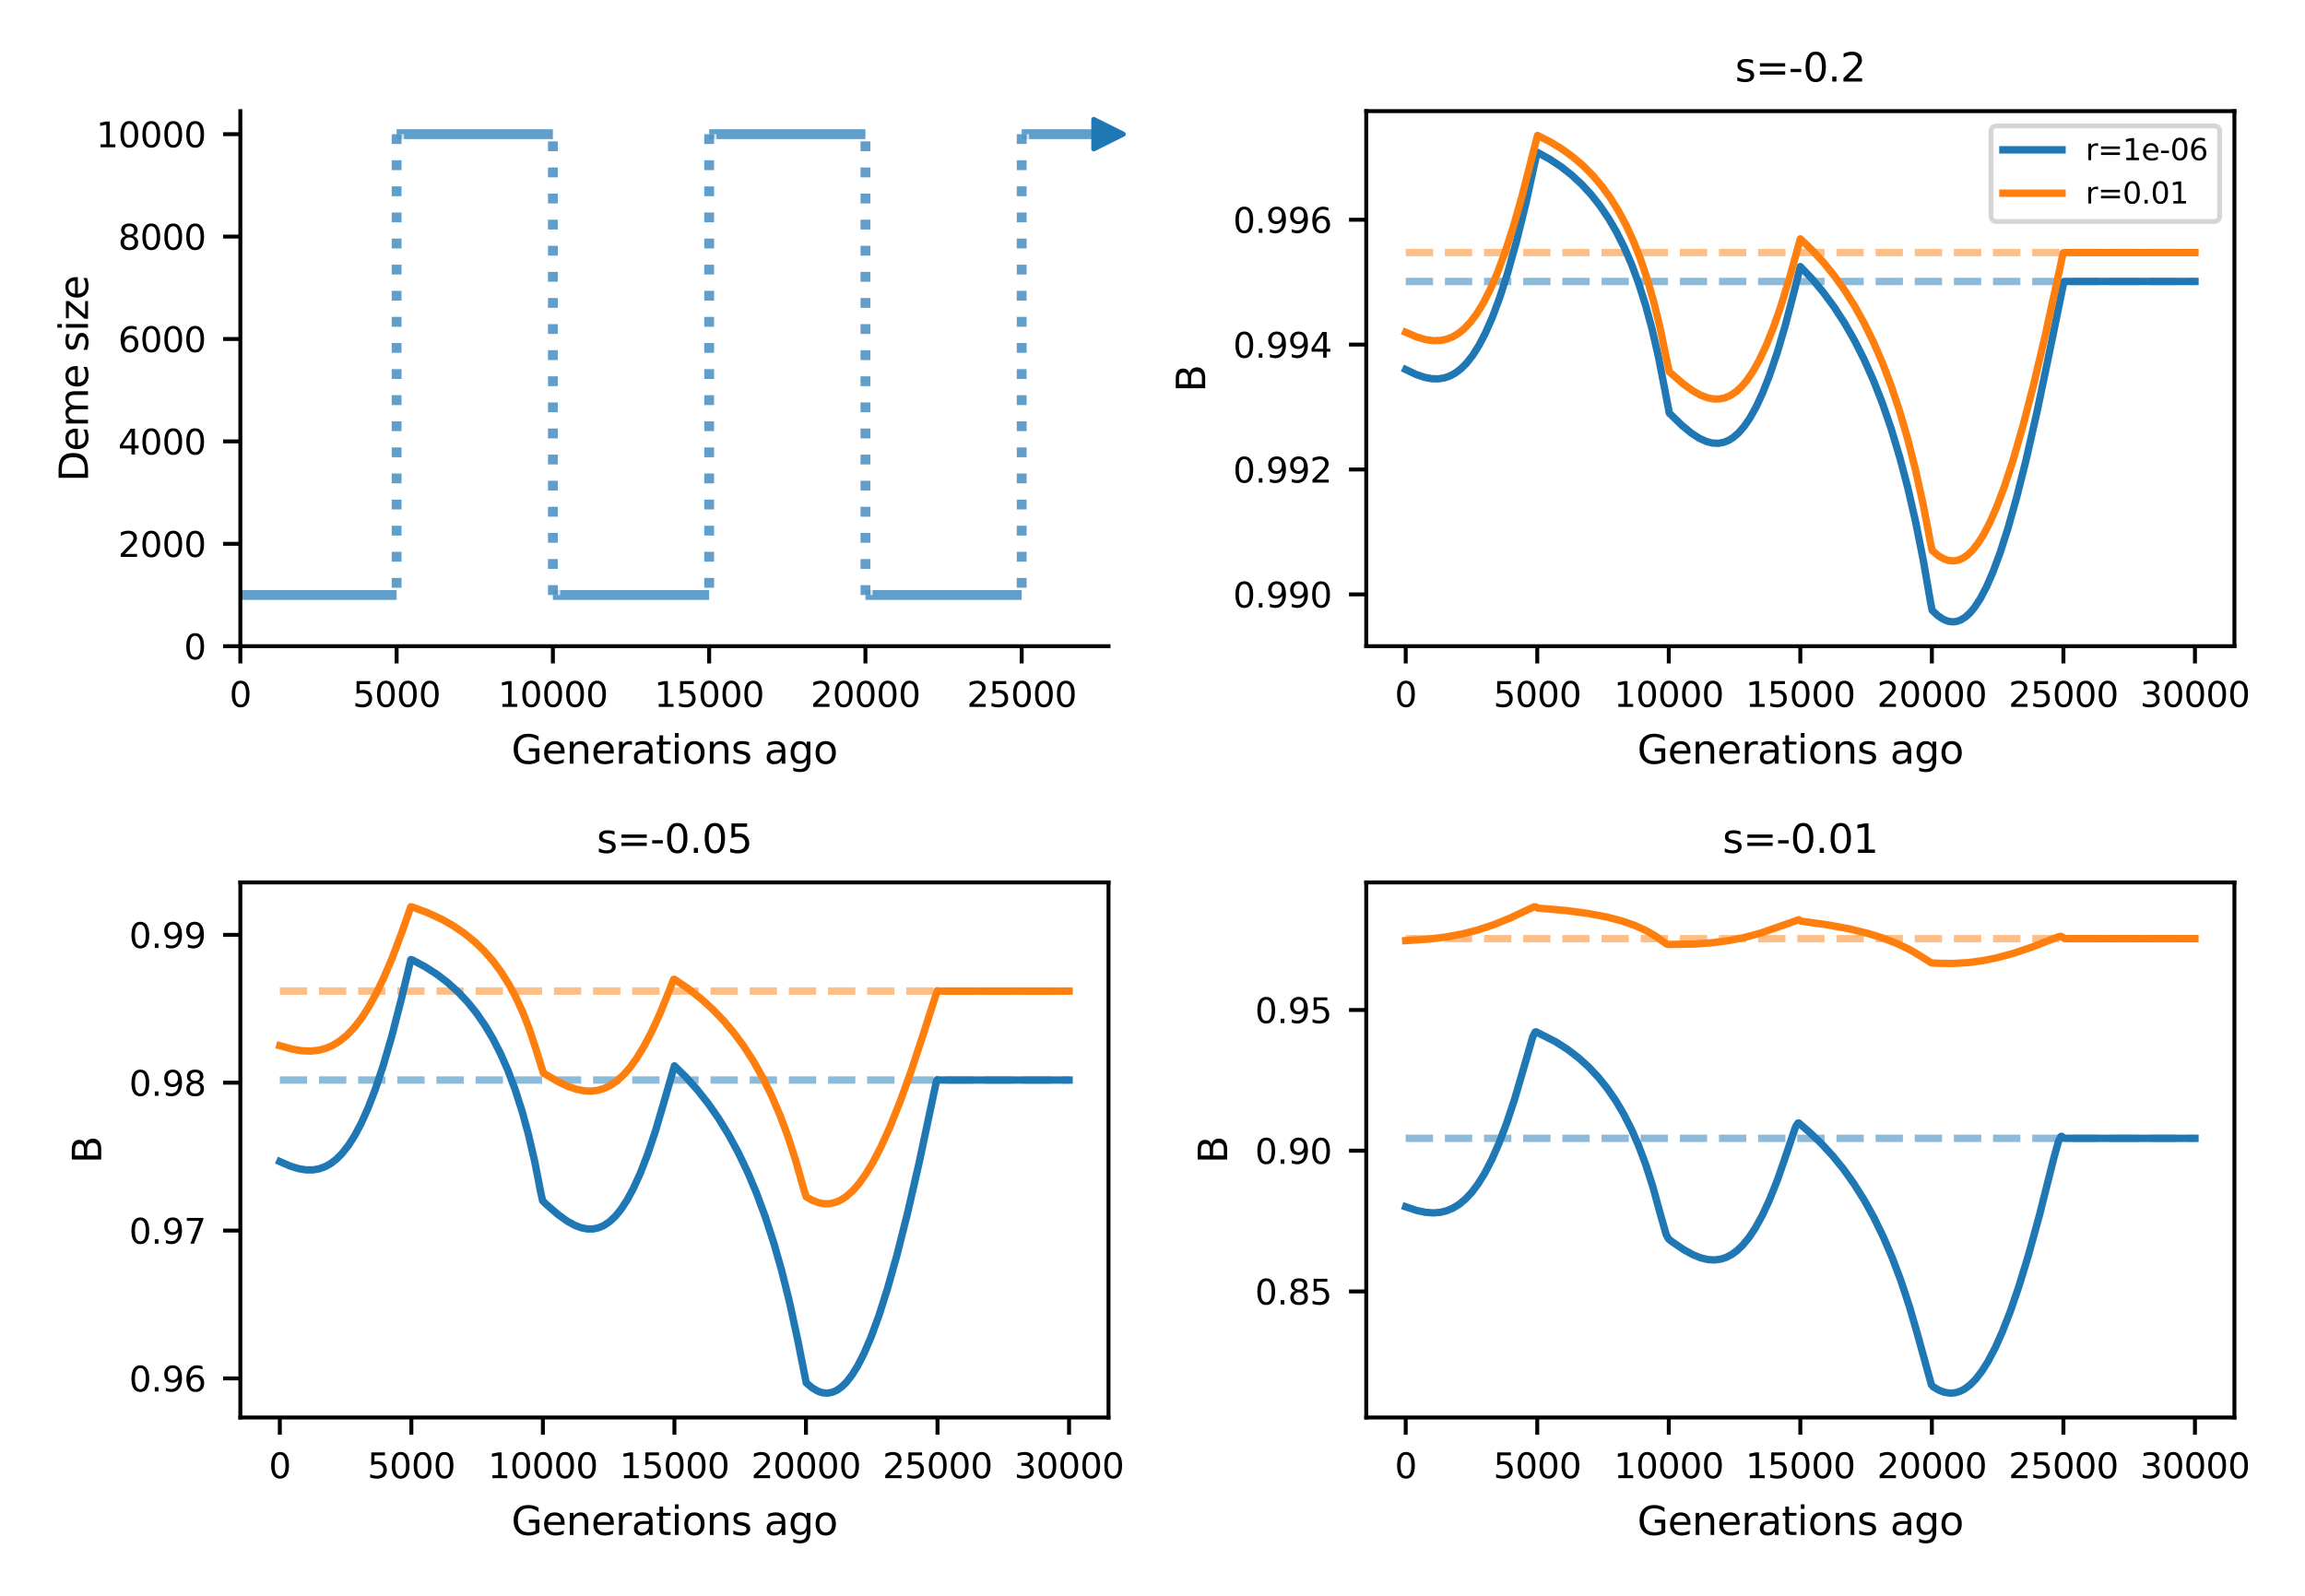<?xml version="1.0" encoding="utf-8" standalone="no"?>
<!DOCTYPE svg PUBLIC "-//W3C//DTD SVG 1.1//EN"
  "http://www.w3.org/Graphics/SVG/1.1/DTD/svg11.dtd">
<svg xmlns:xlink="http://www.w3.org/1999/xlink" width="468pt" height="324pt" viewBox="0 0 468 324" xmlns="http://www.w3.org/2000/svg" version="1.1">
 <defs>
  <style type="text/css">*{stroke-linejoin: round; stroke-linecap: butt}</style>
 </defs>
 <g id="figure_1">
  <g id="patch_1">
   <path d="M 0 324 
L 468 324 
L 468 0 
L 0 0 
z
" style="fill: #ffffff"/>
  </g>
  <g id="axes_1">
   <g id="patch_2">
    <path d="M 48.8 131.2 
L 225.069 131.2 
L 225.069 22.56 
L 48.8 22.56 
z
" style="fill: #ffffff"/>
   </g>
   <g id="matplotlib.axis_1">
    <g id="xtick_1">
     <g id="line2d_1">
      <defs>
       <path id="m8247ce5715" d="M 0 0 
L 0 3.5 
" style="stroke: #000000; stroke-width: 0.8"/>
      </defs>
      <g>
       <use xlink:href="#m8247ce5715" x="48.8" y="131.2" style="stroke: #000000; stroke-width: 0.8"/>
      </g>
     </g>
     <g id="text_1">
      <!-- 0 -->
      <g transform="translate(46.573 143.519) scale(0.07 -0.07)">
       <defs>
        <path id="DejaVuSans-30" d="M 2034 4250 
Q 1547 4250 1301 3770 
Q 1056 3291 1056 2328 
Q 1056 1369 1301 889 
Q 1547 409 2034 409 
Q 2525 409 2770 889 
Q 3016 1369 3016 2328 
Q 3016 3291 2770 3770 
Q 2525 4250 2034 4250 
z
M 2034 4750 
Q 2819 4750 3233 4129 
Q 3647 3509 3647 2328 
Q 3647 1150 3233 529 
Q 2819 -91 2034 -91 
Q 1250 -91 836 529 
Q 422 1150 422 2328 
Q 422 3509 836 4129 
Q 1250 4750 2034 4750 
z
" transform="scale(0.016)"/>
       </defs>
       <use xlink:href="#DejaVuSans-30"/>
      </g>
     </g>
    </g>
    <g id="xtick_2">
     <g id="line2d_2">
      <g>
       <use xlink:href="#m8247ce5715" x="80.528" y="131.2" style="stroke: #000000; stroke-width: 0.8"/>
      </g>
     </g>
     <g id="text_2">
      <!-- 5000 -->
      <g transform="translate(71.621 143.519) scale(0.07 -0.07)">
       <defs>
        <path id="DejaVuSans-35" d="M 691 4666 
L 3169 4666 
L 3169 4134 
L 1269 4134 
L 1269 2991 
Q 1406 3038 1543 3061 
Q 1681 3084 1819 3084 
Q 2600 3084 3056 2656 
Q 3513 2228 3513 1497 
Q 3513 744 3044 326 
Q 2575 -91 1722 -91 
Q 1428 -91 1123 -41 
Q 819 9 494 109 
L 494 744 
Q 775 591 1075 516 
Q 1375 441 1709 441 
Q 2250 441 2565 725 
Q 2881 1009 2881 1497 
Q 2881 1984 2565 2268 
Q 2250 2553 1709 2553 
Q 1456 2553 1204 2497 
Q 953 2441 691 2322 
L 691 4666 
z
" transform="scale(0.016)"/>
       </defs>
       <use xlink:href="#DejaVuSans-35"/>
       <use xlink:href="#DejaVuSans-30" transform="translate(63.623 0)"/>
       <use xlink:href="#DejaVuSans-30" transform="translate(127.246 0)"/>
       <use xlink:href="#DejaVuSans-30" transform="translate(190.869 0)"/>
      </g>
     </g>
    </g>
    <g id="xtick_3">
     <g id="line2d_3">
      <g>
       <use xlink:href="#m8247ce5715" x="112.257" y="131.2" style="stroke: #000000; stroke-width: 0.8"/>
      </g>
     </g>
     <g id="text_3">
      <!-- 10000 -->
      <g transform="translate(101.122 143.519) scale(0.07 -0.07)">
       <defs>
        <path id="DejaVuSans-31" d="M 794 531 
L 1825 531 
L 1825 4091 
L 703 3866 
L 703 4441 
L 1819 4666 
L 2450 4666 
L 2450 531 
L 3481 531 
L 3481 0 
L 794 0 
L 794 531 
z
" transform="scale(0.016)"/>
       </defs>
       <use xlink:href="#DejaVuSans-31"/>
       <use xlink:href="#DejaVuSans-30" transform="translate(63.623 0)"/>
       <use xlink:href="#DejaVuSans-30" transform="translate(127.246 0)"/>
       <use xlink:href="#DejaVuSans-30" transform="translate(190.869 0)"/>
       <use xlink:href="#DejaVuSans-30" transform="translate(254.492 0)"/>
      </g>
     </g>
    </g>
    <g id="xtick_4">
     <g id="line2d_4">
      <g>
       <use xlink:href="#m8247ce5715" x="143.985" y="131.2" style="stroke: #000000; stroke-width: 0.8"/>
      </g>
     </g>
     <g id="text_4">
      <!-- 15000 -->
      <g transform="translate(132.851 143.519) scale(0.07 -0.07)">
       <use xlink:href="#DejaVuSans-31"/>
       <use xlink:href="#DejaVuSans-35" transform="translate(63.623 0)"/>
       <use xlink:href="#DejaVuSans-30" transform="translate(127.246 0)"/>
       <use xlink:href="#DejaVuSans-30" transform="translate(190.869 0)"/>
       <use xlink:href="#DejaVuSans-30" transform="translate(254.492 0)"/>
      </g>
     </g>
    </g>
    <g id="xtick_5">
     <g id="line2d_5">
      <g>
       <use xlink:href="#m8247ce5715" x="175.714" y="131.2" style="stroke: #000000; stroke-width: 0.8"/>
      </g>
     </g>
     <g id="text_5">
      <!-- 20000 -->
      <g transform="translate(164.579 143.519) scale(0.07 -0.07)">
       <defs>
        <path id="DejaVuSans-32" d="M 1228 531 
L 3431 531 
L 3431 0 
L 469 0 
L 469 531 
Q 828 903 1448 1529 
Q 2069 2156 2228 2338 
Q 2531 2678 2651 2914 
Q 2772 3150 2772 3378 
Q 2772 3750 2511 3984 
Q 2250 4219 1831 4219 
Q 1534 4219 1204 4116 
Q 875 4013 500 3803 
L 500 4441 
Q 881 4594 1212 4672 
Q 1544 4750 1819 4750 
Q 2544 4750 2975 4387 
Q 3406 4025 3406 3419 
Q 3406 3131 3298 2873 
Q 3191 2616 2906 2266 
Q 2828 2175 2409 1742 
Q 1991 1309 1228 531 
z
" transform="scale(0.016)"/>
       </defs>
       <use xlink:href="#DejaVuSans-32"/>
       <use xlink:href="#DejaVuSans-30" transform="translate(63.623 0)"/>
       <use xlink:href="#DejaVuSans-30" transform="translate(127.246 0)"/>
       <use xlink:href="#DejaVuSans-30" transform="translate(190.869 0)"/>
       <use xlink:href="#DejaVuSans-30" transform="translate(254.492 0)"/>
      </g>
     </g>
    </g>
    <g id="xtick_6">
     <g id="line2d_6">
      <g>
       <use xlink:href="#m8247ce5715" x="207.442" y="131.2" style="stroke: #000000; stroke-width: 0.8"/>
      </g>
     </g>
     <g id="text_6">
      <!-- 25000 -->
      <g transform="translate(196.308 143.519) scale(0.07 -0.07)">
       <use xlink:href="#DejaVuSans-32"/>
       <use xlink:href="#DejaVuSans-35" transform="translate(63.623 0)"/>
       <use xlink:href="#DejaVuSans-30" transform="translate(127.246 0)"/>
       <use xlink:href="#DejaVuSans-30" transform="translate(190.869 0)"/>
       <use xlink:href="#DejaVuSans-30" transform="translate(254.492 0)"/>
      </g>
     </g>
    </g>
    <g id="text_7">
     <!-- Generations ago -->
     <g transform="translate(103.827 155.053) scale(0.08 -0.08)">
      <defs>
       <path id="DejaVuSans-47" d="M 3809 666 
L 3809 1919 
L 2778 1919 
L 2778 2438 
L 4434 2438 
L 4434 434 
Q 4069 175 3628 42 
Q 3188 -91 2688 -91 
Q 1594 -91 976 548 
Q 359 1188 359 2328 
Q 359 3472 976 4111 
Q 1594 4750 2688 4750 
Q 3144 4750 3555 4637 
Q 3966 4525 4313 4306 
L 4313 3634 
Q 3963 3931 3569 4081 
Q 3175 4231 2741 4231 
Q 1884 4231 1454 3753 
Q 1025 3275 1025 2328 
Q 1025 1384 1454 906 
Q 1884 428 2741 428 
Q 3075 428 3337 486 
Q 3600 544 3809 666 
z
" transform="scale(0.016)"/>
       <path id="DejaVuSans-65" d="M 3597 1894 
L 3597 1613 
L 953 1613 
Q 991 1019 1311 708 
Q 1631 397 2203 397 
Q 2534 397 2845 478 
Q 3156 559 3463 722 
L 3463 178 
Q 3153 47 2828 -22 
Q 2503 -91 2169 -91 
Q 1331 -91 842 396 
Q 353 884 353 1716 
Q 353 2575 817 3079 
Q 1281 3584 2069 3584 
Q 2775 3584 3186 3129 
Q 3597 2675 3597 1894 
z
M 3022 2063 
Q 3016 2534 2758 2815 
Q 2500 3097 2075 3097 
Q 1594 3097 1305 2825 
Q 1016 2553 972 2059 
L 3022 2063 
z
" transform="scale(0.016)"/>
       <path id="DejaVuSans-6e" d="M 3513 2113 
L 3513 0 
L 2938 0 
L 2938 2094 
Q 2938 2591 2744 2837 
Q 2550 3084 2163 3084 
Q 1697 3084 1428 2787 
Q 1159 2491 1159 1978 
L 1159 0 
L 581 0 
L 581 3500 
L 1159 3500 
L 1159 2956 
Q 1366 3272 1645 3428 
Q 1925 3584 2291 3584 
Q 2894 3584 3203 3211 
Q 3513 2838 3513 2113 
z
" transform="scale(0.016)"/>
       <path id="DejaVuSans-72" d="M 2631 2963 
Q 2534 3019 2420 3045 
Q 2306 3072 2169 3072 
Q 1681 3072 1420 2755 
Q 1159 2438 1159 1844 
L 1159 0 
L 581 0 
L 581 3500 
L 1159 3500 
L 1159 2956 
Q 1341 3275 1631 3429 
Q 1922 3584 2338 3584 
Q 2397 3584 2469 3576 
Q 2541 3569 2628 3553 
L 2631 2963 
z
" transform="scale(0.016)"/>
       <path id="DejaVuSans-61" d="M 2194 1759 
Q 1497 1759 1228 1600 
Q 959 1441 959 1056 
Q 959 750 1161 570 
Q 1363 391 1709 391 
Q 2188 391 2477 730 
Q 2766 1069 2766 1631 
L 2766 1759 
L 2194 1759 
z
M 3341 1997 
L 3341 0 
L 2766 0 
L 2766 531 
Q 2569 213 2275 61 
Q 1981 -91 1556 -91 
Q 1019 -91 701 211 
Q 384 513 384 1019 
Q 384 1609 779 1909 
Q 1175 2209 1959 2209 
L 2766 2209 
L 2766 2266 
Q 2766 2663 2505 2880 
Q 2244 3097 1772 3097 
Q 1472 3097 1187 3025 
Q 903 2953 641 2809 
L 641 3341 
Q 956 3463 1253 3523 
Q 1550 3584 1831 3584 
Q 2591 3584 2966 3190 
Q 3341 2797 3341 1997 
z
" transform="scale(0.016)"/>
       <path id="DejaVuSans-74" d="M 1172 4494 
L 1172 3500 
L 2356 3500 
L 2356 3053 
L 1172 3053 
L 1172 1153 
Q 1172 725 1289 603 
Q 1406 481 1766 481 
L 2356 481 
L 2356 0 
L 1766 0 
Q 1100 0 847 248 
Q 594 497 594 1153 
L 594 3053 
L 172 3053 
L 172 3500 
L 594 3500 
L 594 4494 
L 1172 4494 
z
" transform="scale(0.016)"/>
       <path id="DejaVuSans-69" d="M 603 3500 
L 1178 3500 
L 1178 0 
L 603 0 
L 603 3500 
z
M 603 4863 
L 1178 4863 
L 1178 4134 
L 603 4134 
L 603 4863 
z
" transform="scale(0.016)"/>
       <path id="DejaVuSans-6f" d="M 1959 3097 
Q 1497 3097 1228 2736 
Q 959 2375 959 1747 
Q 959 1119 1226 758 
Q 1494 397 1959 397 
Q 2419 397 2687 759 
Q 2956 1122 2956 1747 
Q 2956 2369 2687 2733 
Q 2419 3097 1959 3097 
z
M 1959 3584 
Q 2709 3584 3137 3096 
Q 3566 2609 3566 1747 
Q 3566 888 3137 398 
Q 2709 -91 1959 -91 
Q 1206 -91 779 398 
Q 353 888 353 1747 
Q 353 2609 779 3096 
Q 1206 3584 1959 3584 
z
" transform="scale(0.016)"/>
       <path id="DejaVuSans-73" d="M 2834 3397 
L 2834 2853 
Q 2591 2978 2328 3040 
Q 2066 3103 1784 3103 
Q 1356 3103 1142 2972 
Q 928 2841 928 2578 
Q 928 2378 1081 2264 
Q 1234 2150 1697 2047 
L 1894 2003 
Q 2506 1872 2764 1633 
Q 3022 1394 3022 966 
Q 3022 478 2636 193 
Q 2250 -91 1575 -91 
Q 1294 -91 989 -36 
Q 684 19 347 128 
L 347 722 
Q 666 556 975 473 
Q 1284 391 1588 391 
Q 1994 391 2212 530 
Q 2431 669 2431 922 
Q 2431 1156 2273 1281 
Q 2116 1406 1581 1522 
L 1381 1569 
Q 847 1681 609 1914 
Q 372 2147 372 2553 
Q 372 3047 722 3315 
Q 1072 3584 1716 3584 
Q 2034 3584 2315 3537 
Q 2597 3491 2834 3397 
z
" transform="scale(0.016)"/>
       <path id="DejaVuSans-20" transform="scale(0.016)"/>
       <path id="DejaVuSans-67" d="M 2906 1791 
Q 2906 2416 2648 2759 
Q 2391 3103 1925 3103 
Q 1463 3103 1205 2759 
Q 947 2416 947 1791 
Q 947 1169 1205 825 
Q 1463 481 1925 481 
Q 2391 481 2648 825 
Q 2906 1169 2906 1791 
z
M 3481 434 
Q 3481 -459 3084 -895 
Q 2688 -1331 1869 -1331 
Q 1566 -1331 1297 -1286 
Q 1028 -1241 775 -1147 
L 775 -588 
Q 1028 -725 1275 -790 
Q 1522 -856 1778 -856 
Q 2344 -856 2625 -561 
Q 2906 -266 2906 331 
L 2906 616 
Q 2728 306 2450 153 
Q 2172 0 1784 0 
Q 1141 0 747 490 
Q 353 981 353 1791 
Q 353 2603 747 3093 
Q 1141 3584 1784 3584 
Q 2172 3584 2450 3431 
Q 2728 3278 2906 2969 
L 2906 3500 
L 3481 3500 
L 3481 434 
z
" transform="scale(0.016)"/>
      </defs>
      <use xlink:href="#DejaVuSans-47"/>
      <use xlink:href="#DejaVuSans-65" transform="translate(77.49 0)"/>
      <use xlink:href="#DejaVuSans-6e" transform="translate(139.014 0)"/>
      <use xlink:href="#DejaVuSans-65" transform="translate(202.393 0)"/>
      <use xlink:href="#DejaVuSans-72" transform="translate(263.916 0)"/>
      <use xlink:href="#DejaVuSans-61" transform="translate(305.029 0)"/>
      <use xlink:href="#DejaVuSans-74" transform="translate(366.309 0)"/>
      <use xlink:href="#DejaVuSans-69" transform="translate(405.518 0)"/>
      <use xlink:href="#DejaVuSans-6f" transform="translate(433.301 0)"/>
      <use xlink:href="#DejaVuSans-6e" transform="translate(494.482 0)"/>
      <use xlink:href="#DejaVuSans-73" transform="translate(557.861 0)"/>
      <use xlink:href="#DejaVuSans-20" transform="translate(609.961 0)"/>
      <use xlink:href="#DejaVuSans-61" transform="translate(641.748 0)"/>
      <use xlink:href="#DejaVuSans-67" transform="translate(703.027 0)"/>
      <use xlink:href="#DejaVuSans-6f" transform="translate(766.504 0)"/>
     </g>
    </g>
   </g>
   <g id="matplotlib.axis_2">
    <g id="ytick_1">
     <g id="line2d_7">
      <defs>
       <path id="m32d204e706" d="M 0 0 
L -3.5 0 
" style="stroke: #000000; stroke-width: 0.8"/>
      </defs>
      <g>
       <use xlink:href="#m32d204e706" x="48.8" y="131.2" style="stroke: #000000; stroke-width: 0.8"/>
      </g>
     </g>
     <g id="text_8">
      <!-- 0 -->
      <g transform="translate(37.346 133.859) scale(0.07 -0.07)">
       <use xlink:href="#DejaVuSans-30"/>
      </g>
     </g>
    </g>
    <g id="ytick_2">
     <g id="line2d_8">
      <g>
       <use xlink:href="#m32d204e706" x="48.8" y="110.408" style="stroke: #000000; stroke-width: 0.8"/>
      </g>
     </g>
     <g id="text_9">
      <!-- 2000 -->
      <g transform="translate(23.985 113.067) scale(0.07 -0.07)">
       <use xlink:href="#DejaVuSans-32"/>
       <use xlink:href="#DejaVuSans-30" transform="translate(63.623 0)"/>
       <use xlink:href="#DejaVuSans-30" transform="translate(127.246 0)"/>
       <use xlink:href="#DejaVuSans-30" transform="translate(190.869 0)"/>
      </g>
     </g>
    </g>
    <g id="ytick_3">
     <g id="line2d_9">
      <g>
       <use xlink:href="#m32d204e706" x="48.8" y="89.615" style="stroke: #000000; stroke-width: 0.8"/>
      </g>
     </g>
     <g id="text_10">
      <!-- 4000 -->
      <g transform="translate(23.985 92.275) scale(0.07 -0.07)">
       <defs>
        <path id="DejaVuSans-34" d="M 2419 4116 
L 825 1625 
L 2419 1625 
L 2419 4116 
z
M 2253 4666 
L 3047 4666 
L 3047 1625 
L 3713 1625 
L 3713 1100 
L 3047 1100 
L 3047 0 
L 2419 0 
L 2419 1100 
L 313 1100 
L 313 1709 
L 2253 4666 
z
" transform="scale(0.016)"/>
       </defs>
       <use xlink:href="#DejaVuSans-34"/>
       <use xlink:href="#DejaVuSans-30" transform="translate(63.623 0)"/>
       <use xlink:href="#DejaVuSans-30" transform="translate(127.246 0)"/>
       <use xlink:href="#DejaVuSans-30" transform="translate(190.869 0)"/>
      </g>
     </g>
    </g>
    <g id="ytick_4">
     <g id="line2d_10">
      <g>
       <use xlink:href="#m32d204e706" x="48.8" y="68.823" style="stroke: #000000; stroke-width: 0.8"/>
      </g>
     </g>
     <g id="text_11">
      <!-- 6000 -->
      <g transform="translate(23.985 71.482) scale(0.07 -0.07)">
       <defs>
        <path id="DejaVuSans-36" d="M 2113 2584 
Q 1688 2584 1439 2293 
Q 1191 2003 1191 1497 
Q 1191 994 1439 701 
Q 1688 409 2113 409 
Q 2538 409 2786 701 
Q 3034 994 3034 1497 
Q 3034 2003 2786 2293 
Q 2538 2584 2113 2584 
z
M 3366 4563 
L 3366 3988 
Q 3128 4100 2886 4159 
Q 2644 4219 2406 4219 
Q 1781 4219 1451 3797 
Q 1122 3375 1075 2522 
Q 1259 2794 1537 2939 
Q 1816 3084 2150 3084 
Q 2853 3084 3261 2657 
Q 3669 2231 3669 1497 
Q 3669 778 3244 343 
Q 2819 -91 2113 -91 
Q 1303 -91 875 529 
Q 447 1150 447 2328 
Q 447 3434 972 4092 
Q 1497 4750 2381 4750 
Q 2619 4750 2861 4703 
Q 3103 4656 3366 4563 
z
" transform="scale(0.016)"/>
       </defs>
       <use xlink:href="#DejaVuSans-36"/>
       <use xlink:href="#DejaVuSans-30" transform="translate(63.623 0)"/>
       <use xlink:href="#DejaVuSans-30" transform="translate(127.246 0)"/>
       <use xlink:href="#DejaVuSans-30" transform="translate(190.869 0)"/>
      </g>
     </g>
    </g>
    <g id="ytick_5">
     <g id="line2d_11">
      <g>
       <use xlink:href="#m32d204e706" x="48.8" y="48.031" style="stroke: #000000; stroke-width: 0.8"/>
      </g>
     </g>
     <g id="text_12">
      <!-- 8000 -->
      <g transform="translate(23.985 50.69) scale(0.07 -0.07)">
       <defs>
        <path id="DejaVuSans-38" d="M 2034 2216 
Q 1584 2216 1326 1975 
Q 1069 1734 1069 1313 
Q 1069 891 1326 650 
Q 1584 409 2034 409 
Q 2484 409 2743 651 
Q 3003 894 3003 1313 
Q 3003 1734 2745 1975 
Q 2488 2216 2034 2216 
z
M 1403 2484 
Q 997 2584 770 2862 
Q 544 3141 544 3541 
Q 544 4100 942 4425 
Q 1341 4750 2034 4750 
Q 2731 4750 3128 4425 
Q 3525 4100 3525 3541 
Q 3525 3141 3298 2862 
Q 3072 2584 2669 2484 
Q 3125 2378 3379 2068 
Q 3634 1759 3634 1313 
Q 3634 634 3220 271 
Q 2806 -91 2034 -91 
Q 1263 -91 848 271 
Q 434 634 434 1313 
Q 434 1759 690 2068 
Q 947 2378 1403 2484 
z
M 1172 3481 
Q 1172 3119 1398 2916 
Q 1625 2713 2034 2713 
Q 2441 2713 2670 2916 
Q 2900 3119 2900 3481 
Q 2900 3844 2670 4047 
Q 2441 4250 2034 4250 
Q 1625 4250 1398 4047 
Q 1172 3844 1172 3481 
z
" transform="scale(0.016)"/>
       </defs>
       <use xlink:href="#DejaVuSans-38"/>
       <use xlink:href="#DejaVuSans-30" transform="translate(63.623 0)"/>
       <use xlink:href="#DejaVuSans-30" transform="translate(127.246 0)"/>
       <use xlink:href="#DejaVuSans-30" transform="translate(190.869 0)"/>
      </g>
     </g>
    </g>
    <g id="ytick_6">
     <g id="line2d_12">
      <g>
       <use xlink:href="#m32d204e706" x="48.8" y="27.238" style="stroke: #000000; stroke-width: 0.8"/>
      </g>
     </g>
     <g id="text_13">
      <!-- 10000 -->
      <g transform="translate(19.531 29.898) scale(0.07 -0.07)">
       <use xlink:href="#DejaVuSans-31"/>
       <use xlink:href="#DejaVuSans-30" transform="translate(63.623 0)"/>
       <use xlink:href="#DejaVuSans-30" transform="translate(127.246 0)"/>
       <use xlink:href="#DejaVuSans-30" transform="translate(190.869 0)"/>
       <use xlink:href="#DejaVuSans-30" transform="translate(254.492 0)"/>
      </g>
     </g>
    </g>
    <g id="text_14">
     <!-- Deme size -->
     <g transform="translate(17.867 97.806) rotate(-90) scale(0.08 -0.08)">
      <defs>
       <path id="DejaVuSans-44" d="M 1259 4147 
L 1259 519 
L 2022 519 
Q 2988 519 3436 956 
Q 3884 1394 3884 2338 
Q 3884 3275 3436 3711 
Q 2988 4147 2022 4147 
L 1259 4147 
z
M 628 4666 
L 1925 4666 
Q 3281 4666 3915 4102 
Q 4550 3538 4550 2338 
Q 4550 1131 3912 565 
Q 3275 0 1925 0 
L 628 0 
L 628 4666 
z
" transform="scale(0.016)"/>
       <path id="DejaVuSans-6d" d="M 3328 2828 
Q 3544 3216 3844 3400 
Q 4144 3584 4550 3584 
Q 5097 3584 5394 3201 
Q 5691 2819 5691 2113 
L 5691 0 
L 5113 0 
L 5113 2094 
Q 5113 2597 4934 2840 
Q 4756 3084 4391 3084 
Q 3944 3084 3684 2787 
Q 3425 2491 3425 1978 
L 3425 0 
L 2847 0 
L 2847 2094 
Q 2847 2600 2669 2842 
Q 2491 3084 2119 3084 
Q 1678 3084 1418 2786 
Q 1159 2488 1159 1978 
L 1159 0 
L 581 0 
L 581 3500 
L 1159 3500 
L 1159 2956 
Q 1356 3278 1631 3431 
Q 1906 3584 2284 3584 
Q 2666 3584 2933 3390 
Q 3200 3197 3328 2828 
z
" transform="scale(0.016)"/>
       <path id="DejaVuSans-7a" d="M 353 3500 
L 3084 3500 
L 3084 2975 
L 922 459 
L 3084 459 
L 3084 0 
L 275 0 
L 275 525 
L 2438 3041 
L 353 3041 
L 353 3500 
z
" transform="scale(0.016)"/>
      </defs>
      <use xlink:href="#DejaVuSans-44"/>
      <use xlink:href="#DejaVuSans-65" transform="translate(77.002 0)"/>
      <use xlink:href="#DejaVuSans-6d" transform="translate(138.525 0)"/>
      <use xlink:href="#DejaVuSans-65" transform="translate(235.938 0)"/>
      <use xlink:href="#DejaVuSans-20" transform="translate(297.461 0)"/>
      <use xlink:href="#DejaVuSans-73" transform="translate(329.248 0)"/>
      <use xlink:href="#DejaVuSans-69" transform="translate(381.348 0)"/>
      <use xlink:href="#DejaVuSans-7a" transform="translate(409.131 0)"/>
      <use xlink:href="#DejaVuSans-65" transform="translate(461.621 0)"/>
     </g>
    </g>
   </g>
   <g id="patch_3">
    <path d="M 225.069 27.238 
L 207.442 27.238 
M 207.442 120.804 
L 175.714 120.804 
M 175.714 27.238 
L 143.985 27.238 
M 143.985 120.804 
L 112.257 120.804 
M 112.257 27.238 
L 80.528 27.238 
M 80.528 120.804 
L 48.8 120.804 
" clip-path="url(#p8d4d93169b)" style="fill: none; opacity: 0.7; stroke: #ffffff; stroke-width: 3; stroke-linejoin: miter"/>
    <path d="M 225.069 27.238 
L 207.442 27.238 
M 207.442 120.804 
L 175.714 120.804 
M 175.714 27.238 
L 143.985 27.238 
M 143.985 120.804 
L 112.257 120.804 
M 112.257 27.238 
L 80.528 27.238 
M 80.528 120.804 
L 48.8 120.804 
" clip-path="url(#p8d4d93169b)" style="fill: none; opacity: 0.7; stroke: #1f77b4; stroke-width: 2; stroke-linejoin: miter"/>
   </g>
   <g id="patch_4">
    <path d="M 207.442 27.238 
L 207.442 120.804 
M 175.714 120.804 
L 175.714 27.238 
M 143.985 27.238 
L 143.985 120.804 
M 112.257 120.804 
L 112.257 27.238 
M 80.528 27.238 
L 80.528 120.804 
" clip-path="url(#p8d4d93169b)" style="fill: none; opacity: 0.7; stroke-dasharray: 2,3.3; stroke-dashoffset: 0; stroke: #ffffff; stroke-width: 3; stroke-linejoin: miter"/>
    <path d="M 207.442 27.238 
L 207.442 120.804 
M 175.714 120.804 
L 175.714 27.238 
M 143.985 27.238 
L 143.985 120.804 
M 112.257 120.804 
L 112.257 27.238 
M 80.528 27.238 
L 80.528 120.804 
" clip-path="url(#p8d4d93169b)" style="fill: none; opacity: 0.7; stroke-dasharray: 2,3.3; stroke-dashoffset: 0; stroke: #1f77b4; stroke-width: 2; stroke-linejoin: miter"/>
   </g>
   <g id="line2d_13">
    <defs>
     <path id="maa9b0cea53" d="M 3 0 
L -3 -3 
L -3 3 
z
" style="stroke: #1f77b4; stroke-linejoin: miter"/>
    </defs>
    <g>
     <use xlink:href="#maa9b0cea53" x="225.069" y="27.238" style="fill: #1f77b4; stroke: #1f77b4; stroke-linejoin: miter"/>
    </g>
   </g>
   <g id="patch_5">
    <path d="M 48.8 131.2 
L 48.8 22.56 
" style="fill: none; stroke: #000000; stroke-width: 0.8; stroke-linejoin: miter; stroke-linecap: square"/>
   </g>
   <g id="patch_6">
    <path d="M 48.8 131.2 
L 225.069 131.2 
" style="fill: none; stroke: #000000; stroke-width: 0.8; stroke-linejoin: miter; stroke-linecap: square"/>
   </g>
  </g>
  <g id="axes_2">
   <g id="patch_7">
    <path d="M 277.4 131.2 
L 453.669 131.2 
L 453.669 22.56 
L 277.4 22.56 
z
" style="fill: #ffffff"/>
   </g>
   <g id="matplotlib.axis_3">
    <g id="xtick_7">
     <g id="line2d_14">
      <g>
       <use xlink:href="#m8247ce5715" x="285.412" y="131.2" style="stroke: #000000; stroke-width: 0.8"/>
      </g>
     </g>
     <g id="text_15">
      <!-- 0 -->
      <g transform="translate(283.185 143.519) scale(0.07 -0.07)">
       <use xlink:href="#DejaVuSans-30"/>
      </g>
     </g>
    </g>
    <g id="xtick_8">
     <g id="line2d_15">
      <g>
       <use xlink:href="#m8247ce5715" x="312.12" y="131.2" style="stroke: #000000; stroke-width: 0.8"/>
      </g>
     </g>
     <g id="text_16">
      <!-- 5000 -->
      <g transform="translate(303.212 143.519) scale(0.07 -0.07)">
       <use xlink:href="#DejaVuSans-35"/>
       <use xlink:href="#DejaVuSans-30" transform="translate(63.623 0)"/>
       <use xlink:href="#DejaVuSans-30" transform="translate(127.246 0)"/>
       <use xlink:href="#DejaVuSans-30" transform="translate(190.869 0)"/>
      </g>
     </g>
    </g>
    <g id="xtick_9">
     <g id="line2d_16">
      <g>
       <use xlink:href="#m8247ce5715" x="338.827" y="131.2" style="stroke: #000000; stroke-width: 0.8"/>
      </g>
     </g>
     <g id="text_17">
      <!-- 10000 -->
      <g transform="translate(327.693 143.519) scale(0.07 -0.07)">
       <use xlink:href="#DejaVuSans-31"/>
       <use xlink:href="#DejaVuSans-30" transform="translate(63.623 0)"/>
       <use xlink:href="#DejaVuSans-30" transform="translate(127.246 0)"/>
       <use xlink:href="#DejaVuSans-30" transform="translate(190.869 0)"/>
       <use xlink:href="#DejaVuSans-30" transform="translate(254.492 0)"/>
      </g>
     </g>
    </g>
    <g id="xtick_10">
     <g id="line2d_17">
      <g>
       <use xlink:href="#m8247ce5715" x="365.534" y="131.2" style="stroke: #000000; stroke-width: 0.8"/>
      </g>
     </g>
     <g id="text_18">
      <!-- 15000 -->
      <g transform="translate(354.4 143.519) scale(0.07 -0.07)">
       <use xlink:href="#DejaVuSans-31"/>
       <use xlink:href="#DejaVuSans-35" transform="translate(63.623 0)"/>
       <use xlink:href="#DejaVuSans-30" transform="translate(127.246 0)"/>
       <use xlink:href="#DejaVuSans-30" transform="translate(190.869 0)"/>
       <use xlink:href="#DejaVuSans-30" transform="translate(254.492 0)"/>
      </g>
     </g>
    </g>
    <g id="xtick_11">
     <g id="line2d_18">
      <g>
       <use xlink:href="#m8247ce5715" x="392.242" y="131.2" style="stroke: #000000; stroke-width: 0.8"/>
      </g>
     </g>
     <g id="text_19">
      <!-- 20000 -->
      <g transform="translate(381.107 143.519) scale(0.07 -0.07)">
       <use xlink:href="#DejaVuSans-32"/>
       <use xlink:href="#DejaVuSans-30" transform="translate(63.623 0)"/>
       <use xlink:href="#DejaVuSans-30" transform="translate(127.246 0)"/>
       <use xlink:href="#DejaVuSans-30" transform="translate(190.869 0)"/>
       <use xlink:href="#DejaVuSans-30" transform="translate(254.492 0)"/>
      </g>
     </g>
    </g>
    <g id="xtick_12">
     <g id="line2d_19">
      <g>
       <use xlink:href="#m8247ce5715" x="418.949" y="131.2" style="stroke: #000000; stroke-width: 0.8"/>
      </g>
     </g>
     <g id="text_20">
      <!-- 25000 -->
      <g transform="translate(407.815 143.519) scale(0.07 -0.07)">
       <use xlink:href="#DejaVuSans-32"/>
       <use xlink:href="#DejaVuSans-35" transform="translate(63.623 0)"/>
       <use xlink:href="#DejaVuSans-30" transform="translate(127.246 0)"/>
       <use xlink:href="#DejaVuSans-30" transform="translate(190.869 0)"/>
       <use xlink:href="#DejaVuSans-30" transform="translate(254.492 0)"/>
      </g>
     </g>
    </g>
    <g id="xtick_13">
     <g id="line2d_20">
      <g>
       <use xlink:href="#m8247ce5715" x="445.657" y="131.2" style="stroke: #000000; stroke-width: 0.8"/>
      </g>
     </g>
     <g id="text_21">
      <!-- 30000 -->
      <g transform="translate(434.522 143.519) scale(0.07 -0.07)">
       <defs>
        <path id="DejaVuSans-33" d="M 2597 2516 
Q 3050 2419 3304 2112 
Q 3559 1806 3559 1356 
Q 3559 666 3084 287 
Q 2609 -91 1734 -91 
Q 1441 -91 1130 -33 
Q 819 25 488 141 
L 488 750 
Q 750 597 1062 519 
Q 1375 441 1716 441 
Q 2309 441 2620 675 
Q 2931 909 2931 1356 
Q 2931 1769 2642 2001 
Q 2353 2234 1838 2234 
L 1294 2234 
L 1294 2753 
L 1863 2753 
Q 2328 2753 2575 2939 
Q 2822 3125 2822 3475 
Q 2822 3834 2567 4026 
Q 2313 4219 1838 4219 
Q 1578 4219 1281 4162 
Q 984 4106 628 3988 
L 628 4550 
Q 988 4650 1302 4700 
Q 1616 4750 1894 4750 
Q 2613 4750 3031 4423 
Q 3450 4097 3450 3541 
Q 3450 3153 3228 2886 
Q 3006 2619 2597 2516 
z
" transform="scale(0.016)"/>
       </defs>
       <use xlink:href="#DejaVuSans-33"/>
       <use xlink:href="#DejaVuSans-30" transform="translate(63.623 0)"/>
       <use xlink:href="#DejaVuSans-30" transform="translate(127.246 0)"/>
       <use xlink:href="#DejaVuSans-30" transform="translate(190.869 0)"/>
       <use xlink:href="#DejaVuSans-30" transform="translate(254.492 0)"/>
      </g>
     </g>
    </g>
    <g id="text_22">
     <!-- Generations ago -->
     <g transform="translate(332.427 155.053) scale(0.08 -0.08)">
      <use xlink:href="#DejaVuSans-47"/>
      <use xlink:href="#DejaVuSans-65" transform="translate(77.49 0)"/>
      <use xlink:href="#DejaVuSans-6e" transform="translate(139.014 0)"/>
      <use xlink:href="#DejaVuSans-65" transform="translate(202.393 0)"/>
      <use xlink:href="#DejaVuSans-72" transform="translate(263.916 0)"/>
      <use xlink:href="#DejaVuSans-61" transform="translate(305.029 0)"/>
      <use xlink:href="#DejaVuSans-74" transform="translate(366.309 0)"/>
      <use xlink:href="#DejaVuSans-69" transform="translate(405.518 0)"/>
      <use xlink:href="#DejaVuSans-6f" transform="translate(433.301 0)"/>
      <use xlink:href="#DejaVuSans-6e" transform="translate(494.482 0)"/>
      <use xlink:href="#DejaVuSans-73" transform="translate(557.861 0)"/>
      <use xlink:href="#DejaVuSans-20" transform="translate(609.961 0)"/>
      <use xlink:href="#DejaVuSans-61" transform="translate(641.748 0)"/>
      <use xlink:href="#DejaVuSans-67" transform="translate(703.027 0)"/>
      <use xlink:href="#DejaVuSans-6f" transform="translate(766.504 0)"/>
     </g>
    </g>
   </g>
   <g id="matplotlib.axis_4">
    <g id="ytick_7">
     <g id="line2d_21">
      <g>
       <use xlink:href="#m32d204e706" x="277.4" y="120.678" style="stroke: #000000; stroke-width: 0.8"/>
      </g>
     </g>
     <g id="text_23">
      <!-- 0.990 -->
      <g transform="translate(250.36 123.337) scale(0.07 -0.07)">
       <defs>
        <path id="DejaVuSans-2e" d="M 684 794 
L 1344 794 
L 1344 0 
L 684 0 
L 684 794 
z
" transform="scale(0.016)"/>
        <path id="DejaVuSans-39" d="M 703 97 
L 703 672 
Q 941 559 1184 500 
Q 1428 441 1663 441 
Q 2288 441 2617 861 
Q 2947 1281 2994 2138 
Q 2813 1869 2534 1725 
Q 2256 1581 1919 1581 
Q 1219 1581 811 2004 
Q 403 2428 403 3163 
Q 403 3881 828 4315 
Q 1253 4750 1959 4750 
Q 2769 4750 3195 4129 
Q 3622 3509 3622 2328 
Q 3622 1225 3098 567 
Q 2575 -91 1691 -91 
Q 1453 -91 1209 -44 
Q 966 3 703 97 
z
M 1959 2075 
Q 2384 2075 2632 2365 
Q 2881 2656 2881 3163 
Q 2881 3666 2632 3958 
Q 2384 4250 1959 4250 
Q 1534 4250 1286 3958 
Q 1038 3666 1038 3163 
Q 1038 2656 1286 2365 
Q 1534 2075 1959 2075 
z
" transform="scale(0.016)"/>
       </defs>
       <use xlink:href="#DejaVuSans-30"/>
       <use xlink:href="#DejaVuSans-2e" transform="translate(63.623 0)"/>
       <use xlink:href="#DejaVuSans-39" transform="translate(95.41 0)"/>
       <use xlink:href="#DejaVuSans-39" transform="translate(159.033 0)"/>
       <use xlink:href="#DejaVuSans-30" transform="translate(222.656 0)"/>
      </g>
     </g>
    </g>
    <g id="ytick_8">
     <g id="line2d_22">
      <g>
       <use xlink:href="#m32d204e706" x="277.4" y="95.323" style="stroke: #000000; stroke-width: 0.8"/>
      </g>
     </g>
     <g id="text_24">
      <!-- 0.992 -->
      <g transform="translate(250.36 97.982) scale(0.07 -0.07)">
       <use xlink:href="#DejaVuSans-30"/>
       <use xlink:href="#DejaVuSans-2e" transform="translate(63.623 0)"/>
       <use xlink:href="#DejaVuSans-39" transform="translate(95.41 0)"/>
       <use xlink:href="#DejaVuSans-39" transform="translate(159.033 0)"/>
       <use xlink:href="#DejaVuSans-32" transform="translate(222.656 0)"/>
      </g>
     </g>
    </g>
    <g id="ytick_9">
     <g id="line2d_23">
      <g>
       <use xlink:href="#m32d204e706" x="277.4" y="69.967" style="stroke: #000000; stroke-width: 0.8"/>
      </g>
     </g>
     <g id="text_25">
      <!-- 0.994 -->
      <g transform="translate(250.36 72.627) scale(0.07 -0.07)">
       <use xlink:href="#DejaVuSans-30"/>
       <use xlink:href="#DejaVuSans-2e" transform="translate(63.623 0)"/>
       <use xlink:href="#DejaVuSans-39" transform="translate(95.41 0)"/>
       <use xlink:href="#DejaVuSans-39" transform="translate(159.033 0)"/>
       <use xlink:href="#DejaVuSans-34" transform="translate(222.656 0)"/>
      </g>
     </g>
    </g>
    <g id="ytick_10">
     <g id="line2d_24">
      <g>
       <use xlink:href="#m32d204e706" x="277.4" y="44.612" style="stroke: #000000; stroke-width: 0.8"/>
      </g>
     </g>
     <g id="text_26">
      <!-- 0.996 -->
      <g transform="translate(250.36 47.272) scale(0.07 -0.07)">
       <use xlink:href="#DejaVuSans-30"/>
       <use xlink:href="#DejaVuSans-2e" transform="translate(63.623 0)"/>
       <use xlink:href="#DejaVuSans-39" transform="translate(95.41 0)"/>
       <use xlink:href="#DejaVuSans-39" transform="translate(159.033 0)"/>
       <use xlink:href="#DejaVuSans-36" transform="translate(222.656 0)"/>
      </g>
     </g>
    </g>
    <g id="text_27">
     <!-- B -->
     <g transform="translate(244.697 79.624) rotate(-90) scale(0.08 -0.08)">
      <defs>
       <path id="DejaVuSans-42" d="M 1259 2228 
L 1259 519 
L 2272 519 
Q 2781 519 3026 730 
Q 3272 941 3272 1375 
Q 3272 1813 3026 2020 
Q 2781 2228 2272 2228 
L 1259 2228 
z
M 1259 4147 
L 1259 2741 
L 2194 2741 
Q 2656 2741 2882 2914 
Q 3109 3088 3109 3444 
Q 3109 3797 2882 3972 
Q 2656 4147 2194 4147 
L 1259 4147 
z
M 628 4666 
L 2241 4666 
Q 2963 4666 3353 4366 
Q 3744 4066 3744 3513 
Q 3744 3084 3544 2831 
Q 3344 2578 2956 2516 
Q 3422 2416 3680 2098 
Q 3938 1781 3938 1306 
Q 3938 681 3513 340 
Q 3088 0 2303 0 
L 628 0 
L 628 4666 
z
" transform="scale(0.016)"/>
      </defs>
      <use xlink:href="#DejaVuSans-42"/>
     </g>
    </g>
   </g>
   <g id="line2d_25">
    <path d="M 285.412 57.147 
L 445.657 57.147 
" clip-path="url(#pae43fcbfed)" style="fill: none; stroke-dasharray: 5.55,2.4; stroke-dashoffset: 0; stroke: #1f77b4; stroke-opacity: 0.5; stroke-width: 1.5"/>
   </g>
   <g id="line2d_26">
    <path d="M 285.412 51.279 
L 445.657 51.279 
" clip-path="url(#pae43fcbfed)" style="fill: none; stroke-dasharray: 5.55,2.4; stroke-dashoffset: 0; stroke: #ff7f0e; stroke-opacity: 0.5; stroke-width: 1.5"/>
   </g>
   <g id="line2d_27">
    <path d="M 285.412 75.027 
L 287.495 76.021 
L 289.258 76.619 
L 290.7 76.887 
L 291.982 76.919 
L 293.264 76.723 
L 294.386 76.337 
L 295.508 75.728 
L 296.629 74.873 
L 297.751 73.75 
L 299.033 72.115 
L 300.315 70.078 
L 301.597 67.619 
L 303.039 64.325 
L 304.481 60.461 
L 306.084 55.491 
L 307.846 49.215 
L 309.769 41.438 
L 311.853 31.994 
L 312.173 30.94 
L 314.737 32.371 
L 316.98 33.868 
L 319.064 35.507 
L 321.147 37.433 
L 323.07 39.52 
L 324.832 41.748 
L 326.595 44.342 
L 328.197 47.084 
L 329.8 50.271 
L 331.242 53.604 
L 332.684 57.475 
L 334.127 62.012 
L 335.408 66.738 
L 336.69 72.281 
L 337.972 78.856 
L 338.934 83.88 
L 341.498 86.368 
L 343.421 87.947 
L 345.023 88.986 
L 346.465 89.643 
L 347.747 89.961 
L 348.869 90.005 
L 349.991 89.803 
L 350.952 89.417 
L 351.914 88.82 
L 353.035 87.841 
L 354.157 86.54 
L 355.279 84.904 
L 356.561 82.611 
L 357.843 79.857 
L 359.285 76.203 
L 360.887 71.462 
L 362.49 66.023 
L 364.252 59.279 
L 365.534 54.118 
L 367.938 56.648 
L 370.181 59.331 
L 372.425 62.376 
L 374.508 65.586 
L 376.591 69.229 
L 378.514 73.045 
L 380.437 77.377 
L 382.2 81.886 
L 383.963 87.006 
L 385.725 92.857 
L 387.328 98.941 
L 388.93 105.903 
L 390.533 113.936 
L 391.975 122.286 
L 392.295 123.906 
L 393.417 124.971 
L 394.539 125.732 
L 395.5 126.124 
L 396.462 126.262 
L 397.263 126.174 
L 398.064 125.897 
L 399.025 125.307 
L 399.987 124.432 
L 400.948 123.269 
L 402.07 121.547 
L 403.352 119.104 
L 404.634 116.162 
L 406.076 112.28 
L 407.679 107.289 
L 409.441 101.039 
L 411.364 93.398 
L 413.608 83.537 
L 416.172 71.222 
L 419.056 57.147 
L 445.657 57.147 
L 445.657 57.147 
" clip-path="url(#pae43fcbfed)" style="fill: none; stroke: #1f77b4; stroke-width: 1.5; stroke-linecap: square"/>
   </g>
   <g id="line2d_28">
    <path d="M 285.412 67.462 
L 287.656 68.419 
L 289.418 68.937 
L 291.021 69.166 
L 292.463 69.128 
L 293.745 68.863 
L 295.027 68.349 
L 296.149 67.67 
L 297.27 66.758 
L 298.552 65.405 
L 299.834 63.698 
L 301.116 61.613 
L 302.558 58.798 
L 304.001 55.469 
L 305.603 51.159 
L 307.205 46.21 
L 308.968 40.048 
L 310.891 32.516 
L 312.173 27.498 
L 314.737 28.794 
L 317.141 30.257 
L 319.384 31.886 
L 321.467 33.676 
L 323.39 35.617 
L 325.153 37.692 
L 326.916 40.11 
L 328.518 42.669 
L 330.12 45.648 
L 331.563 48.769 
L 333.005 52.401 
L 334.447 56.666 
L 335.729 61.119 
L 337.011 66.357 
L 338.293 72.588 
L 338.934 75.484 
L 341.658 77.865 
L 343.581 79.269 
L 345.183 80.182 
L 346.626 80.746 
L 347.908 81.003 
L 349.029 81.01 
L 350.151 80.793 
L 351.273 80.329 
L 352.394 79.6 
L 353.516 78.588 
L 354.638 77.28 
L 355.92 75.407 
L 357.202 73.12 
L 358.644 70.046 
L 360.086 66.441 
L 361.689 61.826 
L 363.451 56.039 
L 365.534 48.498 
L 367.938 50.791 
L 370.181 53.221 
L 372.425 55.981 
L 374.508 58.889 
L 376.591 62.19 
L 378.514 65.649 
L 380.437 69.575 
L 382.2 73.661 
L 383.963 78.301 
L 385.725 83.605 
L 387.328 89.119 
L 388.93 95.431 
L 390.533 102.713 
L 391.975 110.283 
L 392.295 111.755 
L 393.577 112.835 
L 394.699 113.484 
L 395.66 113.801 
L 396.622 113.887 
L 397.583 113.73 
L 398.545 113.323 
L 399.506 112.66 
L 400.468 111.736 
L 401.589 110.329 
L 402.711 108.567 
L 403.993 106.126 
L 405.435 102.85 
L 407.038 98.583 
L 408.8 93.176 
L 410.723 86.503 
L 412.806 78.47 
L 415.21 68.318 
L 418.095 55.125 
L 418.896 51.332 
L 419.377 51.279 
L 445.657 51.279 
L 445.657 51.279 
" clip-path="url(#pae43fcbfed)" style="fill: none; stroke: #ff7f0e; stroke-width: 1.5; stroke-linecap: square"/>
   </g>
   <g id="patch_8">
    <path d="M 277.4 131.2 
L 277.4 22.56 
" style="fill: none; stroke: #000000; stroke-width: 0.8; stroke-linejoin: miter; stroke-linecap: square"/>
   </g>
   <g id="patch_9">
    <path d="M 453.669 131.2 
L 453.669 22.56 
" style="fill: none; stroke: #000000; stroke-width: 0.8; stroke-linejoin: miter; stroke-linecap: square"/>
   </g>
   <g id="patch_10">
    <path d="M 277.4 131.2 
L 453.669 131.2 
" style="fill: none; stroke: #000000; stroke-width: 0.8; stroke-linejoin: miter; stroke-linecap: square"/>
   </g>
   <g id="patch_11">
    <path d="M 277.4 22.56 
L 453.669 22.56 
" style="fill: none; stroke: #000000; stroke-width: 0.8; stroke-linejoin: miter; stroke-linecap: square"/>
   </g>
   <g id="text_28">
    <!-- s=-0.2 -->
    <g transform="translate(352.294 16.56) scale(0.08 -0.08)">
     <defs>
      <path id="DejaVuSans-3d" d="M 678 2906 
L 4684 2906 
L 4684 2381 
L 678 2381 
L 678 2906 
z
M 678 1631 
L 4684 1631 
L 4684 1100 
L 678 1100 
L 678 1631 
z
" transform="scale(0.016)"/>
      <path id="DejaVuSans-2d" d="M 313 2009 
L 1997 2009 
L 1997 1497 
L 313 1497 
L 313 2009 
z
" transform="scale(0.016)"/>
     </defs>
     <use xlink:href="#DejaVuSans-73"/>
     <use xlink:href="#DejaVuSans-3d" transform="translate(52.1 0)"/>
     <use xlink:href="#DejaVuSans-2d" transform="translate(135.889 0)"/>
     <use xlink:href="#DejaVuSans-30" transform="translate(171.973 0)"/>
     <use xlink:href="#DejaVuSans-2e" transform="translate(235.596 0)"/>
     <use xlink:href="#DejaVuSans-32" transform="translate(267.383 0)"/>
    </g>
   </g>
   <g id="legend_1">
    <g id="patch_12">
     <path d="M 405.465 44.974 
L 449.469 44.974 
Q 450.669 44.974 450.669 43.774 
L 450.669 26.76 
Q 450.669 25.56 449.469 25.56 
L 405.465 25.56 
Q 404.265 25.56 404.265 26.76 
L 404.265 43.774 
Q 404.265 44.974 405.465 44.974 
z
" style="fill: #ffffff; opacity: 0.8; stroke: #cccccc; stroke-linejoin: miter"/>
    </g>
    <g id="line2d_29">
     <path d="M 406.665 30.419 
L 412.665 30.419 
L 418.665 30.419 
" style="fill: none; stroke: #1f77b4; stroke-width: 1.5; stroke-linecap: square"/>
    </g>
    <g id="text_29">
     <!-- r=1e-06 -->
     <g transform="translate(423.465 32.519) scale(0.06 -0.06)">
      <use xlink:href="#DejaVuSans-72"/>
      <use xlink:href="#DejaVuSans-3d" transform="translate(41.113 0)"/>
      <use xlink:href="#DejaVuSans-31" transform="translate(124.902 0)"/>
      <use xlink:href="#DejaVuSans-65" transform="translate(188.525 0)"/>
      <use xlink:href="#DejaVuSans-2d" transform="translate(250.049 0)"/>
      <use xlink:href="#DejaVuSans-30" transform="translate(286.133 0)"/>
      <use xlink:href="#DejaVuSans-36" transform="translate(349.756 0)"/>
     </g>
    </g>
    <g id="line2d_30">
     <path d="M 406.665 39.226 
L 412.665 39.226 
L 418.665 39.226 
" style="fill: none; stroke: #ff7f0e; stroke-width: 1.5; stroke-linecap: square"/>
    </g>
    <g id="text_30">
     <!-- r=0.01 -->
     <g transform="translate(423.465 41.326) scale(0.06 -0.06)">
      <use xlink:href="#DejaVuSans-72"/>
      <use xlink:href="#DejaVuSans-3d" transform="translate(41.113 0)"/>
      <use xlink:href="#DejaVuSans-30" transform="translate(124.902 0)"/>
      <use xlink:href="#DejaVuSans-2e" transform="translate(188.525 0)"/>
      <use xlink:href="#DejaVuSans-30" transform="translate(220.312 0)"/>
      <use xlink:href="#DejaVuSans-31" transform="translate(283.936 0)"/>
     </g>
    </g>
   </g>
  </g>
  <g id="axes_3">
   <g id="patch_13">
    <path d="M 48.8 287.8 
L 225.069 287.8 
L 225.069 179.16 
L 48.8 179.16 
z
" style="fill: #ffffff"/>
   </g>
   <g id="matplotlib.axis_5">
    <g id="xtick_14">
     <g id="line2d_31">
      <g>
       <use xlink:href="#m8247ce5715" x="56.812" y="287.8" style="stroke: #000000; stroke-width: 0.8"/>
      </g>
     </g>
     <g id="text_31">
      <!-- 0 -->
      <g transform="translate(54.585 300.119) scale(0.07 -0.07)">
       <use xlink:href="#DejaVuSans-30"/>
      </g>
     </g>
    </g>
    <g id="xtick_15">
     <g id="line2d_32">
      <g>
       <use xlink:href="#m8247ce5715" x="83.52" y="287.8" style="stroke: #000000; stroke-width: 0.8"/>
      </g>
     </g>
     <g id="text_32">
      <!-- 5000 -->
      <g transform="translate(74.612 300.119) scale(0.07 -0.07)">
       <use xlink:href="#DejaVuSans-35"/>
       <use xlink:href="#DejaVuSans-30" transform="translate(63.623 0)"/>
       <use xlink:href="#DejaVuSans-30" transform="translate(127.246 0)"/>
       <use xlink:href="#DejaVuSans-30" transform="translate(190.869 0)"/>
      </g>
     </g>
    </g>
    <g id="xtick_16">
     <g id="line2d_33">
      <g>
       <use xlink:href="#m8247ce5715" x="110.227" y="287.8" style="stroke: #000000; stroke-width: 0.8"/>
      </g>
     </g>
     <g id="text_33">
      <!-- 10000 -->
      <g transform="translate(99.093 300.119) scale(0.07 -0.07)">
       <use xlink:href="#DejaVuSans-31"/>
       <use xlink:href="#DejaVuSans-30" transform="translate(63.623 0)"/>
       <use xlink:href="#DejaVuSans-30" transform="translate(127.246 0)"/>
       <use xlink:href="#DejaVuSans-30" transform="translate(190.869 0)"/>
       <use xlink:href="#DejaVuSans-30" transform="translate(254.492 0)"/>
      </g>
     </g>
    </g>
    <g id="xtick_17">
     <g id="line2d_34">
      <g>
       <use xlink:href="#m8247ce5715" x="136.934" y="287.8" style="stroke: #000000; stroke-width: 0.8"/>
      </g>
     </g>
     <g id="text_34">
      <!-- 15000 -->
      <g transform="translate(125.8 300.119) scale(0.07 -0.07)">
       <use xlink:href="#DejaVuSans-31"/>
       <use xlink:href="#DejaVuSans-35" transform="translate(63.623 0)"/>
       <use xlink:href="#DejaVuSans-30" transform="translate(127.246 0)"/>
       <use xlink:href="#DejaVuSans-30" transform="translate(190.869 0)"/>
       <use xlink:href="#DejaVuSans-30" transform="translate(254.492 0)"/>
      </g>
     </g>
    </g>
    <g id="xtick_18">
     <g id="line2d_35">
      <g>
       <use xlink:href="#m8247ce5715" x="163.642" y="287.8" style="stroke: #000000; stroke-width: 0.8"/>
      </g>
     </g>
     <g id="text_35">
      <!-- 20000 -->
      <g transform="translate(152.507 300.119) scale(0.07 -0.07)">
       <use xlink:href="#DejaVuSans-32"/>
       <use xlink:href="#DejaVuSans-30" transform="translate(63.623 0)"/>
       <use xlink:href="#DejaVuSans-30" transform="translate(127.246 0)"/>
       <use xlink:href="#DejaVuSans-30" transform="translate(190.869 0)"/>
       <use xlink:href="#DejaVuSans-30" transform="translate(254.492 0)"/>
      </g>
     </g>
    </g>
    <g id="xtick_19">
     <g id="line2d_36">
      <g>
       <use xlink:href="#m8247ce5715" x="190.349" y="287.8" style="stroke: #000000; stroke-width: 0.8"/>
      </g>
     </g>
     <g id="text_36">
      <!-- 25000 -->
      <g transform="translate(179.215 300.119) scale(0.07 -0.07)">
       <use xlink:href="#DejaVuSans-32"/>
       <use xlink:href="#DejaVuSans-35" transform="translate(63.623 0)"/>
       <use xlink:href="#DejaVuSans-30" transform="translate(127.246 0)"/>
       <use xlink:href="#DejaVuSans-30" transform="translate(190.869 0)"/>
       <use xlink:href="#DejaVuSans-30" transform="translate(254.492 0)"/>
      </g>
     </g>
    </g>
    <g id="xtick_20">
     <g id="line2d_37">
      <g>
       <use xlink:href="#m8247ce5715" x="217.057" y="287.8" style="stroke: #000000; stroke-width: 0.8"/>
      </g>
     </g>
     <g id="text_37">
      <!-- 30000 -->
      <g transform="translate(205.922 300.119) scale(0.07 -0.07)">
       <use xlink:href="#DejaVuSans-33"/>
       <use xlink:href="#DejaVuSans-30" transform="translate(63.623 0)"/>
       <use xlink:href="#DejaVuSans-30" transform="translate(127.246 0)"/>
       <use xlink:href="#DejaVuSans-30" transform="translate(190.869 0)"/>
       <use xlink:href="#DejaVuSans-30" transform="translate(254.492 0)"/>
      </g>
     </g>
    </g>
    <g id="text_38">
     <!-- Generations ago -->
     <g transform="translate(103.827 311.653) scale(0.08 -0.08)">
      <use xlink:href="#DejaVuSans-47"/>
      <use xlink:href="#DejaVuSans-65" transform="translate(77.49 0)"/>
      <use xlink:href="#DejaVuSans-6e" transform="translate(139.014 0)"/>
      <use xlink:href="#DejaVuSans-65" transform="translate(202.393 0)"/>
      <use xlink:href="#DejaVuSans-72" transform="translate(263.916 0)"/>
      <use xlink:href="#DejaVuSans-61" transform="translate(305.029 0)"/>
      <use xlink:href="#DejaVuSans-74" transform="translate(366.309 0)"/>
      <use xlink:href="#DejaVuSans-69" transform="translate(405.518 0)"/>
      <use xlink:href="#DejaVuSans-6f" transform="translate(433.301 0)"/>
      <use xlink:href="#DejaVuSans-6e" transform="translate(494.482 0)"/>
      <use xlink:href="#DejaVuSans-73" transform="translate(557.861 0)"/>
      <use xlink:href="#DejaVuSans-20" transform="translate(609.961 0)"/>
      <use xlink:href="#DejaVuSans-61" transform="translate(641.748 0)"/>
      <use xlink:href="#DejaVuSans-67" transform="translate(703.027 0)"/>
      <use xlink:href="#DejaVuSans-6f" transform="translate(766.504 0)"/>
     </g>
    </g>
   </g>
   <g id="matplotlib.axis_6">
    <g id="ytick_11">
     <g id="line2d_38">
      <g>
       <use xlink:href="#m32d204e706" x="48.8" y="279.861" style="stroke: #000000; stroke-width: 0.8"/>
      </g>
     </g>
     <g id="text_39">
      <!-- 0.96 -->
      <g transform="translate(26.214 282.521) scale(0.07 -0.07)">
       <use xlink:href="#DejaVuSans-30"/>
       <use xlink:href="#DejaVuSans-2e" transform="translate(63.623 0)"/>
       <use xlink:href="#DejaVuSans-39" transform="translate(95.41 0)"/>
       <use xlink:href="#DejaVuSans-36" transform="translate(159.033 0)"/>
      </g>
     </g>
    </g>
    <g id="ytick_12">
     <g id="line2d_39">
      <g>
       <use xlink:href="#m32d204e706" x="48.8" y="249.844" style="stroke: #000000; stroke-width: 0.8"/>
      </g>
     </g>
     <g id="text_40">
      <!-- 0.97 -->
      <g transform="translate(26.214 252.504) scale(0.07 -0.07)">
       <defs>
        <path id="DejaVuSans-37" d="M 525 4666 
L 3525 4666 
L 3525 4397 
L 1831 0 
L 1172 0 
L 2766 4134 
L 525 4134 
L 525 4666 
z
" transform="scale(0.016)"/>
       </defs>
       <use xlink:href="#DejaVuSans-30"/>
       <use xlink:href="#DejaVuSans-2e" transform="translate(63.623 0)"/>
       <use xlink:href="#DejaVuSans-39" transform="translate(95.41 0)"/>
       <use xlink:href="#DejaVuSans-37" transform="translate(159.033 0)"/>
      </g>
     </g>
    </g>
    <g id="ytick_13">
     <g id="line2d_40">
      <g>
       <use xlink:href="#m32d204e706" x="48.8" y="219.827" style="stroke: #000000; stroke-width: 0.8"/>
      </g>
     </g>
     <g id="text_41">
      <!-- 0.98 -->
      <g transform="translate(26.214 222.487) scale(0.07 -0.07)">
       <use xlink:href="#DejaVuSans-30"/>
       <use xlink:href="#DejaVuSans-2e" transform="translate(63.623 0)"/>
       <use xlink:href="#DejaVuSans-39" transform="translate(95.41 0)"/>
       <use xlink:href="#DejaVuSans-38" transform="translate(159.033 0)"/>
      </g>
     </g>
    </g>
    <g id="ytick_14">
     <g id="line2d_41">
      <g>
       <use xlink:href="#m32d204e706" x="48.8" y="189.81" style="stroke: #000000; stroke-width: 0.8"/>
      </g>
     </g>
     <g id="text_42">
      <!-- 0.99 -->
      <g transform="translate(26.214 192.47) scale(0.07 -0.07)">
       <use xlink:href="#DejaVuSans-30"/>
       <use xlink:href="#DejaVuSans-2e" transform="translate(63.623 0)"/>
       <use xlink:href="#DejaVuSans-39" transform="translate(95.41 0)"/>
       <use xlink:href="#DejaVuSans-39" transform="translate(159.033 0)"/>
      </g>
     </g>
    </g>
    <g id="text_43">
     <!-- B -->
     <g transform="translate(20.55 236.224) rotate(-90) scale(0.08 -0.08)">
      <use xlink:href="#DejaVuSans-42"/>
     </g>
    </g>
   </g>
   <g id="line2d_42">
    <path d="M 56.812 219.287 
L 217.057 219.287 
" clip-path="url(#p81270e00f8)" style="fill: none; stroke-dasharray: 5.55,2.4; stroke-dashoffset: 0; stroke: #1f77b4; stroke-opacity: 0.5; stroke-width: 1.5"/>
   </g>
   <g id="line2d_43">
    <path d="M 56.812 201.222 
L 217.057 201.222 
" clip-path="url(#p81270e00f8)" style="fill: none; stroke-dasharray: 5.55,2.4; stroke-dashoffset: 0; stroke: #ff7f0e; stroke-opacity: 0.5; stroke-width: 1.5"/>
   </g>
   <g id="line2d_44">
    <path d="M 56.812 235.837 
L 58.895 236.746 
L 60.658 237.287 
L 62.1 237.523 
L 63.542 237.528 
L 64.824 237.303 
L 66.106 236.829 
L 67.228 236.185 
L 68.35 235.306 
L 69.472 234.172 
L 70.753 232.541 
L 72.035 230.529 
L 73.317 228.117 
L 74.76 224.906 
L 76.202 221.156 
L 77.804 216.355 
L 79.567 210.312 
L 81.49 202.845 
L 83.413 194.832 
L 83.733 194.907 
L 86.297 196.275 
L 88.701 197.817 
L 90.944 199.533 
L 93.027 201.42 
L 94.95 203.465 
L 96.713 205.651 
L 98.476 208.198 
L 100.078 210.894 
L 101.681 214.033 
L 103.123 217.32 
L 104.565 221.146 
L 106.007 225.639 
L 107.289 230.332 
L 108.571 235.851 
L 109.853 242.393 
L 110.174 243.791 
L 110.815 244.441 
L 113.218 246.529 
L 115.141 247.918 
L 116.744 248.802 
L 118.026 249.284 
L 119.308 249.527 
L 120.429 249.517 
L 121.551 249.276 
L 122.673 248.783 
L 123.794 248.017 
L 124.916 246.962 
L 126.038 245.601 
L 127.32 243.659 
L 128.602 241.291 
L 130.044 238.109 
L 131.486 234.38 
L 133.089 229.605 
L 134.851 223.615 
L 136.934 216.402 
L 139.338 218.764 
L 141.581 221.266 
L 143.825 224.106 
L 145.908 227.096 
L 147.991 230.488 
L 149.914 234.038 
L 151.837 238.066 
L 153.6 242.253 
L 155.363 247.003 
L 157.125 252.426 
L 158.728 258.057 
L 160.33 264.493 
L 161.933 271.906 
L 163.695 280.757 
L 164.977 281.835 
L 166.099 282.476 
L 167.06 282.784 
L 168.022 282.857 
L 168.983 282.684 
L 169.945 282.257 
L 170.906 281.57 
L 171.868 280.62 
L 172.989 279.175 
L 174.111 277.37 
L 175.393 274.872 
L 176.835 271.521 
L 178.438 267.155 
L 180.2 261.622 
L 182.123 254.786 
L 184.206 246.545 
L 186.61 236.107 
L 189.495 222.508 
L 190.136 219.5 
L 190.296 219.208 
L 190.616 219.287 
L 217.057 219.287 
L 217.057 219.287 
" clip-path="url(#p81270e00f8)" style="fill: none; stroke: #1f77b4; stroke-width: 1.5; stroke-linecap: square"/>
   </g>
   <g id="line2d_45">
    <path d="M 56.812 212.315 
L 59.376 213.02 
L 61.299 213.335 
L 63.062 213.404 
L 64.664 213.237 
L 66.106 212.865 
L 67.549 212.252 
L 68.991 211.366 
L 70.433 210.183 
L 71.875 208.678 
L 73.317 206.831 
L 74.76 204.628 
L 76.362 201.754 
L 77.964 198.429 
L 79.727 194.261 
L 81.65 189.131 
L 83.413 184.098 
L 84.054 184.278 
L 86.938 185.365 
L 89.662 186.633 
L 92.066 187.995 
L 94.309 189.524 
L 96.393 191.221 
L 98.316 193.083 
L 100.078 195.099 
L 101.681 197.249 
L 103.283 199.774 
L 104.725 202.443 
L 106.167 205.584 
L 107.449 208.869 
L 108.731 212.741 
L 110.334 217.873 
L 113.218 219.569 
L 115.301 220.559 
L 117.064 221.167 
L 118.667 221.484 
L 120.109 221.537 
L 121.391 221.373 
L 122.673 220.987 
L 123.955 220.36 
L 125.237 219.473 
L 126.519 218.313 
L 127.8 216.869 
L 129.243 214.897 
L 130.685 212.554 
L 132.287 209.52 
L 134.05 205.674 
L 135.973 200.906 
L 136.774 198.85 
L 136.934 198.835 
L 139.659 200.678 
L 142.222 202.684 
L 144.626 204.851 
L 146.87 207.172 
L 148.953 209.635 
L 151.036 212.452 
L 152.959 215.428 
L 154.882 218.837 
L 156.644 222.422 
L 158.407 226.537 
L 160.01 230.837 
L 161.612 235.786 
L 163.214 241.529 
L 163.695 242.992 
L 164.977 243.725 
L 166.259 244.207 
L 167.381 244.405 
L 168.503 244.381 
L 169.624 244.126 
L 170.746 243.631 
L 171.868 242.892 
L 173.15 241.746 
L 174.432 240.281 
L 175.874 238.257 
L 177.316 235.848 
L 178.918 232.745 
L 180.681 228.846 
L 182.764 223.648 
L 185.008 217.423 
L 187.572 209.641 
L 190.296 201.144 
L 190.616 201.222 
L 217.057 201.222 
L 217.057 201.222 
" clip-path="url(#p81270e00f8)" style="fill: none; stroke: #ff7f0e; stroke-width: 1.5; stroke-linecap: square"/>
   </g>
   <g id="patch_14">
    <path d="M 48.8 287.8 
L 48.8 179.16 
" style="fill: none; stroke: #000000; stroke-width: 0.8; stroke-linejoin: miter; stroke-linecap: square"/>
   </g>
   <g id="patch_15">
    <path d="M 225.069 287.8 
L 225.069 179.16 
" style="fill: none; stroke: #000000; stroke-width: 0.8; stroke-linejoin: miter; stroke-linecap: square"/>
   </g>
   <g id="patch_16">
    <path d="M 48.8 287.8 
L 225.069 287.8 
" style="fill: none; stroke: #000000; stroke-width: 0.8; stroke-linejoin: miter; stroke-linecap: square"/>
   </g>
   <g id="patch_17">
    <path d="M 48.8 179.16 
L 225.069 179.16 
" style="fill: none; stroke: #000000; stroke-width: 0.8; stroke-linejoin: miter; stroke-linecap: square"/>
   </g>
   <g id="text_44">
    <!-- s=-0.05 -->
    <g transform="translate(121.149 173.16) scale(0.08 -0.08)">
     <use xlink:href="#DejaVuSans-73"/>
     <use xlink:href="#DejaVuSans-3d" transform="translate(52.1 0)"/>
     <use xlink:href="#DejaVuSans-2d" transform="translate(135.889 0)"/>
     <use xlink:href="#DejaVuSans-30" transform="translate(171.973 0)"/>
     <use xlink:href="#DejaVuSans-2e" transform="translate(235.596 0)"/>
     <use xlink:href="#DejaVuSans-30" transform="translate(267.383 0)"/>
     <use xlink:href="#DejaVuSans-35" transform="translate(331.006 0)"/>
    </g>
   </g>
  </g>
  <g id="axes_4">
   <g id="patch_18">
    <path d="M 277.4 287.8 
L 453.669 287.8 
L 453.669 179.16 
L 277.4 179.16 
z
" style="fill: #ffffff"/>
   </g>
   <g id="matplotlib.axis_7">
    <g id="xtick_21">
     <g id="line2d_46">
      <g>
       <use xlink:href="#m8247ce5715" x="285.412" y="287.8" style="stroke: #000000; stroke-width: 0.8"/>
      </g>
     </g>
     <g id="text_45">
      <!-- 0 -->
      <g transform="translate(283.185 300.119) scale(0.07 -0.07)">
       <use xlink:href="#DejaVuSans-30"/>
      </g>
     </g>
    </g>
    <g id="xtick_22">
     <g id="line2d_47">
      <g>
       <use xlink:href="#m8247ce5715" x="312.12" y="287.8" style="stroke: #000000; stroke-width: 0.8"/>
      </g>
     </g>
     <g id="text_46">
      <!-- 5000 -->
      <g transform="translate(303.212 300.119) scale(0.07 -0.07)">
       <use xlink:href="#DejaVuSans-35"/>
       <use xlink:href="#DejaVuSans-30" transform="translate(63.623 0)"/>
       <use xlink:href="#DejaVuSans-30" transform="translate(127.246 0)"/>
       <use xlink:href="#DejaVuSans-30" transform="translate(190.869 0)"/>
      </g>
     </g>
    </g>
    <g id="xtick_23">
     <g id="line2d_48">
      <g>
       <use xlink:href="#m8247ce5715" x="338.827" y="287.8" style="stroke: #000000; stroke-width: 0.8"/>
      </g>
     </g>
     <g id="text_47">
      <!-- 10000 -->
      <g transform="translate(327.693 300.119) scale(0.07 -0.07)">
       <use xlink:href="#DejaVuSans-31"/>
       <use xlink:href="#DejaVuSans-30" transform="translate(63.623 0)"/>
       <use xlink:href="#DejaVuSans-30" transform="translate(127.246 0)"/>
       <use xlink:href="#DejaVuSans-30" transform="translate(190.869 0)"/>
       <use xlink:href="#DejaVuSans-30" transform="translate(254.492 0)"/>
      </g>
     </g>
    </g>
    <g id="xtick_24">
     <g id="line2d_49">
      <g>
       <use xlink:href="#m8247ce5715" x="365.534" y="287.8" style="stroke: #000000; stroke-width: 0.8"/>
      </g>
     </g>
     <g id="text_48">
      <!-- 15000 -->
      <g transform="translate(354.4 300.119) scale(0.07 -0.07)">
       <use xlink:href="#DejaVuSans-31"/>
       <use xlink:href="#DejaVuSans-35" transform="translate(63.623 0)"/>
       <use xlink:href="#DejaVuSans-30" transform="translate(127.246 0)"/>
       <use xlink:href="#DejaVuSans-30" transform="translate(190.869 0)"/>
       <use xlink:href="#DejaVuSans-30" transform="translate(254.492 0)"/>
      </g>
     </g>
    </g>
    <g id="xtick_25">
     <g id="line2d_50">
      <g>
       <use xlink:href="#m8247ce5715" x="392.242" y="287.8" style="stroke: #000000; stroke-width: 0.8"/>
      </g>
     </g>
     <g id="text_49">
      <!-- 20000 -->
      <g transform="translate(381.107 300.119) scale(0.07 -0.07)">
       <use xlink:href="#DejaVuSans-32"/>
       <use xlink:href="#DejaVuSans-30" transform="translate(63.623 0)"/>
       <use xlink:href="#DejaVuSans-30" transform="translate(127.246 0)"/>
       <use xlink:href="#DejaVuSans-30" transform="translate(190.869 0)"/>
       <use xlink:href="#DejaVuSans-30" transform="translate(254.492 0)"/>
      </g>
     </g>
    </g>
    <g id="xtick_26">
     <g id="line2d_51">
      <g>
       <use xlink:href="#m8247ce5715" x="418.949" y="287.8" style="stroke: #000000; stroke-width: 0.8"/>
      </g>
     </g>
     <g id="text_50">
      <!-- 25000 -->
      <g transform="translate(407.815 300.119) scale(0.07 -0.07)">
       <use xlink:href="#DejaVuSans-32"/>
       <use xlink:href="#DejaVuSans-35" transform="translate(63.623 0)"/>
       <use xlink:href="#DejaVuSans-30" transform="translate(127.246 0)"/>
       <use xlink:href="#DejaVuSans-30" transform="translate(190.869 0)"/>
       <use xlink:href="#DejaVuSans-30" transform="translate(254.492 0)"/>
      </g>
     </g>
    </g>
    <g id="xtick_27">
     <g id="line2d_52">
      <g>
       <use xlink:href="#m8247ce5715" x="445.657" y="287.8" style="stroke: #000000; stroke-width: 0.8"/>
      </g>
     </g>
     <g id="text_51">
      <!-- 30000 -->
      <g transform="translate(434.522 300.119) scale(0.07 -0.07)">
       <use xlink:href="#DejaVuSans-33"/>
       <use xlink:href="#DejaVuSans-30" transform="translate(63.623 0)"/>
       <use xlink:href="#DejaVuSans-30" transform="translate(127.246 0)"/>
       <use xlink:href="#DejaVuSans-30" transform="translate(190.869 0)"/>
       <use xlink:href="#DejaVuSans-30" transform="translate(254.492 0)"/>
      </g>
     </g>
    </g>
    <g id="text_52">
     <!-- Generations ago -->
     <g transform="translate(332.427 311.653) scale(0.08 -0.08)">
      <use xlink:href="#DejaVuSans-47"/>
      <use xlink:href="#DejaVuSans-65" transform="translate(77.49 0)"/>
      <use xlink:href="#DejaVuSans-6e" transform="translate(139.014 0)"/>
      <use xlink:href="#DejaVuSans-65" transform="translate(202.393 0)"/>
      <use xlink:href="#DejaVuSans-72" transform="translate(263.916 0)"/>
      <use xlink:href="#DejaVuSans-61" transform="translate(305.029 0)"/>
      <use xlink:href="#DejaVuSans-74" transform="translate(366.309 0)"/>
      <use xlink:href="#DejaVuSans-69" transform="translate(405.518 0)"/>
      <use xlink:href="#DejaVuSans-6f" transform="translate(433.301 0)"/>
      <use xlink:href="#DejaVuSans-6e" transform="translate(494.482 0)"/>
      <use xlink:href="#DejaVuSans-73" transform="translate(557.861 0)"/>
      <use xlink:href="#DejaVuSans-20" transform="translate(609.961 0)"/>
      <use xlink:href="#DejaVuSans-61" transform="translate(641.748 0)"/>
      <use xlink:href="#DejaVuSans-67" transform="translate(703.027 0)"/>
      <use xlink:href="#DejaVuSans-6f" transform="translate(766.504 0)"/>
     </g>
    </g>
   </g>
   <g id="matplotlib.axis_8">
    <g id="ytick_15">
     <g id="line2d_53">
      <g>
       <use xlink:href="#m32d204e706" x="277.4" y="262.201" style="stroke: #000000; stroke-width: 0.8"/>
      </g>
     </g>
     <g id="text_53">
      <!-- 0.85 -->
      <g transform="translate(254.814 264.861) scale(0.07 -0.07)">
       <use xlink:href="#DejaVuSans-30"/>
       <use xlink:href="#DejaVuSans-2e" transform="translate(63.623 0)"/>
       <use xlink:href="#DejaVuSans-38" transform="translate(95.41 0)"/>
       <use xlink:href="#DejaVuSans-35" transform="translate(159.033 0)"/>
      </g>
     </g>
    </g>
    <g id="ytick_16">
     <g id="line2d_54">
      <g>
       <use xlink:href="#m32d204e706" x="277.4" y="233.632" style="stroke: #000000; stroke-width: 0.8"/>
      </g>
     </g>
     <g id="text_54">
      <!-- 0.90 -->
      <g transform="translate(254.814 236.291) scale(0.07 -0.07)">
       <use xlink:href="#DejaVuSans-30"/>
       <use xlink:href="#DejaVuSans-2e" transform="translate(63.623 0)"/>
       <use xlink:href="#DejaVuSans-39" transform="translate(95.41 0)"/>
       <use xlink:href="#DejaVuSans-30" transform="translate(159.033 0)"/>
      </g>
     </g>
    </g>
    <g id="ytick_17">
     <g id="line2d_55">
      <g>
       <use xlink:href="#m32d204e706" x="277.4" y="205.063" style="stroke: #000000; stroke-width: 0.8"/>
      </g>
     </g>
     <g id="text_55">
      <!-- 0.95 -->
      <g transform="translate(254.814 207.722) scale(0.07 -0.07)">
       <use xlink:href="#DejaVuSans-30"/>
       <use xlink:href="#DejaVuSans-2e" transform="translate(63.623 0)"/>
       <use xlink:href="#DejaVuSans-39" transform="translate(95.41 0)"/>
       <use xlink:href="#DejaVuSans-35" transform="translate(159.033 0)"/>
      </g>
     </g>
    </g>
    <g id="text_56">
     <!-- B -->
     <g transform="translate(249.15 236.224) rotate(-90) scale(0.08 -0.08)">
      <use xlink:href="#DejaVuSans-42"/>
     </g>
    </g>
   </g>
   <g id="line2d_56">
    <path d="M 285.412 231.118 
L 445.657 231.118 
" clip-path="url(#p41f3bcfdd9)" style="fill: none; stroke-dasharray: 5.55,2.4; stroke-dashoffset: 0; stroke: #1f77b4; stroke-opacity: 0.5; stroke-width: 1.5"/>
   </g>
   <g id="line2d_57">
    <path d="M 285.412 190.583 
L 445.657 190.583 
" clip-path="url(#p41f3bcfdd9)" style="fill: none; stroke-dasharray: 5.55,2.4; stroke-dashoffset: 0; stroke: #ff7f0e; stroke-opacity: 0.5; stroke-width: 1.5"/>
   </g>
   <g id="line2d_58">
    <path d="M 285.412 245.018 
L 287.656 245.769 
L 289.418 246.141 
L 291.021 246.257 
L 292.463 246.138 
L 293.745 245.822 
L 295.027 245.28 
L 296.309 244.482 
L 297.591 243.404 
L 298.873 242.017 
L 300.155 240.299 
L 301.437 238.228 
L 302.879 235.455 
L 304.321 232.194 
L 305.923 227.984 
L 307.526 223.151 
L 309.289 217.142 
L 311.212 210.479 
L 311.692 209.554 
L 311.853 209.484 
L 315.859 211.514 
L 318.262 213.06 
L 320.506 214.778 
L 322.589 216.665 
L 324.512 218.71 
L 326.275 220.896 
L 328.037 223.442 
L 329.64 226.138 
L 331.242 229.277 
L 332.684 232.567 
L 334.127 236.398 
L 335.569 240.894 
L 337.011 246.137 
L 338.293 250.645 
L 338.774 251.542 
L 339.415 252.06 
L 341.818 253.701 
L 343.741 254.759 
L 345.344 255.399 
L 346.786 255.739 
L 348.068 255.817 
L 349.35 255.656 
L 350.471 255.296 
L 351.593 254.712 
L 352.715 253.888 
L 353.837 252.81 
L 355.119 251.248 
L 356.4 249.32 
L 357.843 246.7 
L 359.285 243.592 
L 360.887 239.565 
L 362.65 234.466 
L 364.573 228.771 
L 365.054 228.025 
L 365.214 227.998 
L 367.457 229.933 
L 369.861 232.236 
L 372.104 234.676 
L 374.348 237.446 
L 376.431 240.365 
L 378.514 243.677 
L 380.437 247.147 
L 382.36 251.085 
L 384.123 255.181 
L 385.885 259.831 
L 387.648 265.143 
L 389.251 270.655 
L 392.135 281.113 
L 392.455 281.536 
L 393.737 282.289 
L 394.859 282.7 
L 395.981 282.86 
L 396.942 282.787 
L 397.904 282.512 
L 398.865 282.028 
L 399.987 281.194 
L 401.109 280.065 
L 402.391 278.411 
L 403.673 276.369 
L 405.115 273.616 
L 406.557 270.391 
L 408.159 266.278 
L 409.922 261.142 
L 411.845 254.858 
L 414.088 246.711 
L 416.973 235.237 
L 417.934 231.782 
L 418.415 230.781 
L 418.575 230.705 
L 418.736 230.817 
L 418.896 231.075 
L 419.377 231.118 
L 445.657 231.118 
L 445.657 231.118 
" clip-path="url(#p41f3bcfdd9)" style="fill: none; stroke: #1f77b4; stroke-width: 1.5; stroke-linecap: square"/>
   </g>
   <g id="line2d_59">
    <path d="M 285.412 190.977 
L 289.899 190.689 
L 293.585 190.24 
L 296.95 189.611 
L 300.155 188.784 
L 303.36 187.718 
L 306.564 186.42 
L 310.09 184.755 
L 311.532 184.107 
L 311.853 184.149 
L 312.173 184.367 
L 317.942 184.865 
L 322.589 185.486 
L 326.275 186.192 
L 329.319 186.99 
L 331.883 187.88 
L 334.127 188.89 
L 336.049 189.998 
L 337.812 191.275 
L 338.453 191.702 
L 338.934 191.754 
L 343.901 191.678 
L 347.747 191.405 
L 351.112 190.952 
L 354.317 190.303 
L 357.522 189.427 
L 360.887 188.269 
L 365.214 186.732 
L 365.695 187.035 
L 370.983 187.759 
L 375.47 188.592 
L 379.315 189.531 
L 382.52 190.534 
L 385.405 191.67 
L 387.808 192.844 
L 390.052 194.186 
L 392.135 195.496 
L 393.257 195.576 
L 396.462 195.62 
L 399.506 195.447 
L 402.551 195.05 
L 405.595 194.43 
L 408.961 193.511 
L 412.646 192.267 
L 416.973 190.564 
L 418.255 190.105 
L 418.575 190.155 
L 419.216 190.583 
L 445.657 190.583 
L 445.657 190.583 
" clip-path="url(#p41f3bcfdd9)" style="fill: none; stroke: #ff7f0e; stroke-width: 1.5; stroke-linecap: square"/>
   </g>
   <g id="patch_19">
    <path d="M 277.4 287.8 
L 277.4 179.16 
" style="fill: none; stroke: #000000; stroke-width: 0.8; stroke-linejoin: miter; stroke-linecap: square"/>
   </g>
   <g id="patch_20">
    <path d="M 453.669 287.8 
L 453.669 179.16 
" style="fill: none; stroke: #000000; stroke-width: 0.8; stroke-linejoin: miter; stroke-linecap: square"/>
   </g>
   <g id="patch_21">
    <path d="M 277.4 287.8 
L 453.669 287.8 
" style="fill: none; stroke: #000000; stroke-width: 0.8; stroke-linejoin: miter; stroke-linecap: square"/>
   </g>
   <g id="patch_22">
    <path d="M 277.4 179.16 
L 453.669 179.16 
" style="fill: none; stroke: #000000; stroke-width: 0.8; stroke-linejoin: miter; stroke-linecap: square"/>
   </g>
   <g id="text_57">
    <!-- s=-0.01 -->
    <g transform="translate(349.749 173.16) scale(0.08 -0.08)">
     <use xlink:href="#DejaVuSans-73"/>
     <use xlink:href="#DejaVuSans-3d" transform="translate(52.1 0)"/>
     <use xlink:href="#DejaVuSans-2d" transform="translate(135.889 0)"/>
     <use xlink:href="#DejaVuSans-30" transform="translate(171.973 0)"/>
     <use xlink:href="#DejaVuSans-2e" transform="translate(235.596 0)"/>
     <use xlink:href="#DejaVuSans-30" transform="translate(267.383 0)"/>
     <use xlink:href="#DejaVuSans-31" transform="translate(331.006 0)"/>
    </g>
   </g>
  </g>
 </g>
 <defs>
  <clipPath id="p8d4d93169b">
   <rect x="48.8" y="22.56" width="176.269" height="108.64"/>
  </clipPath>
  <clipPath id="pae43fcbfed">
   <rect x="277.4" y="22.56" width="176.269" height="108.64"/>
  </clipPath>
  <clipPath id="p81270e00f8">
   <rect x="48.8" y="179.16" width="176.269" height="108.64"/>
  </clipPath>
  <clipPath id="p41f3bcfdd9">
   <rect x="277.4" y="179.16" width="176.269" height="108.64"/>
  </clipPath>
 </defs>
</svg>
